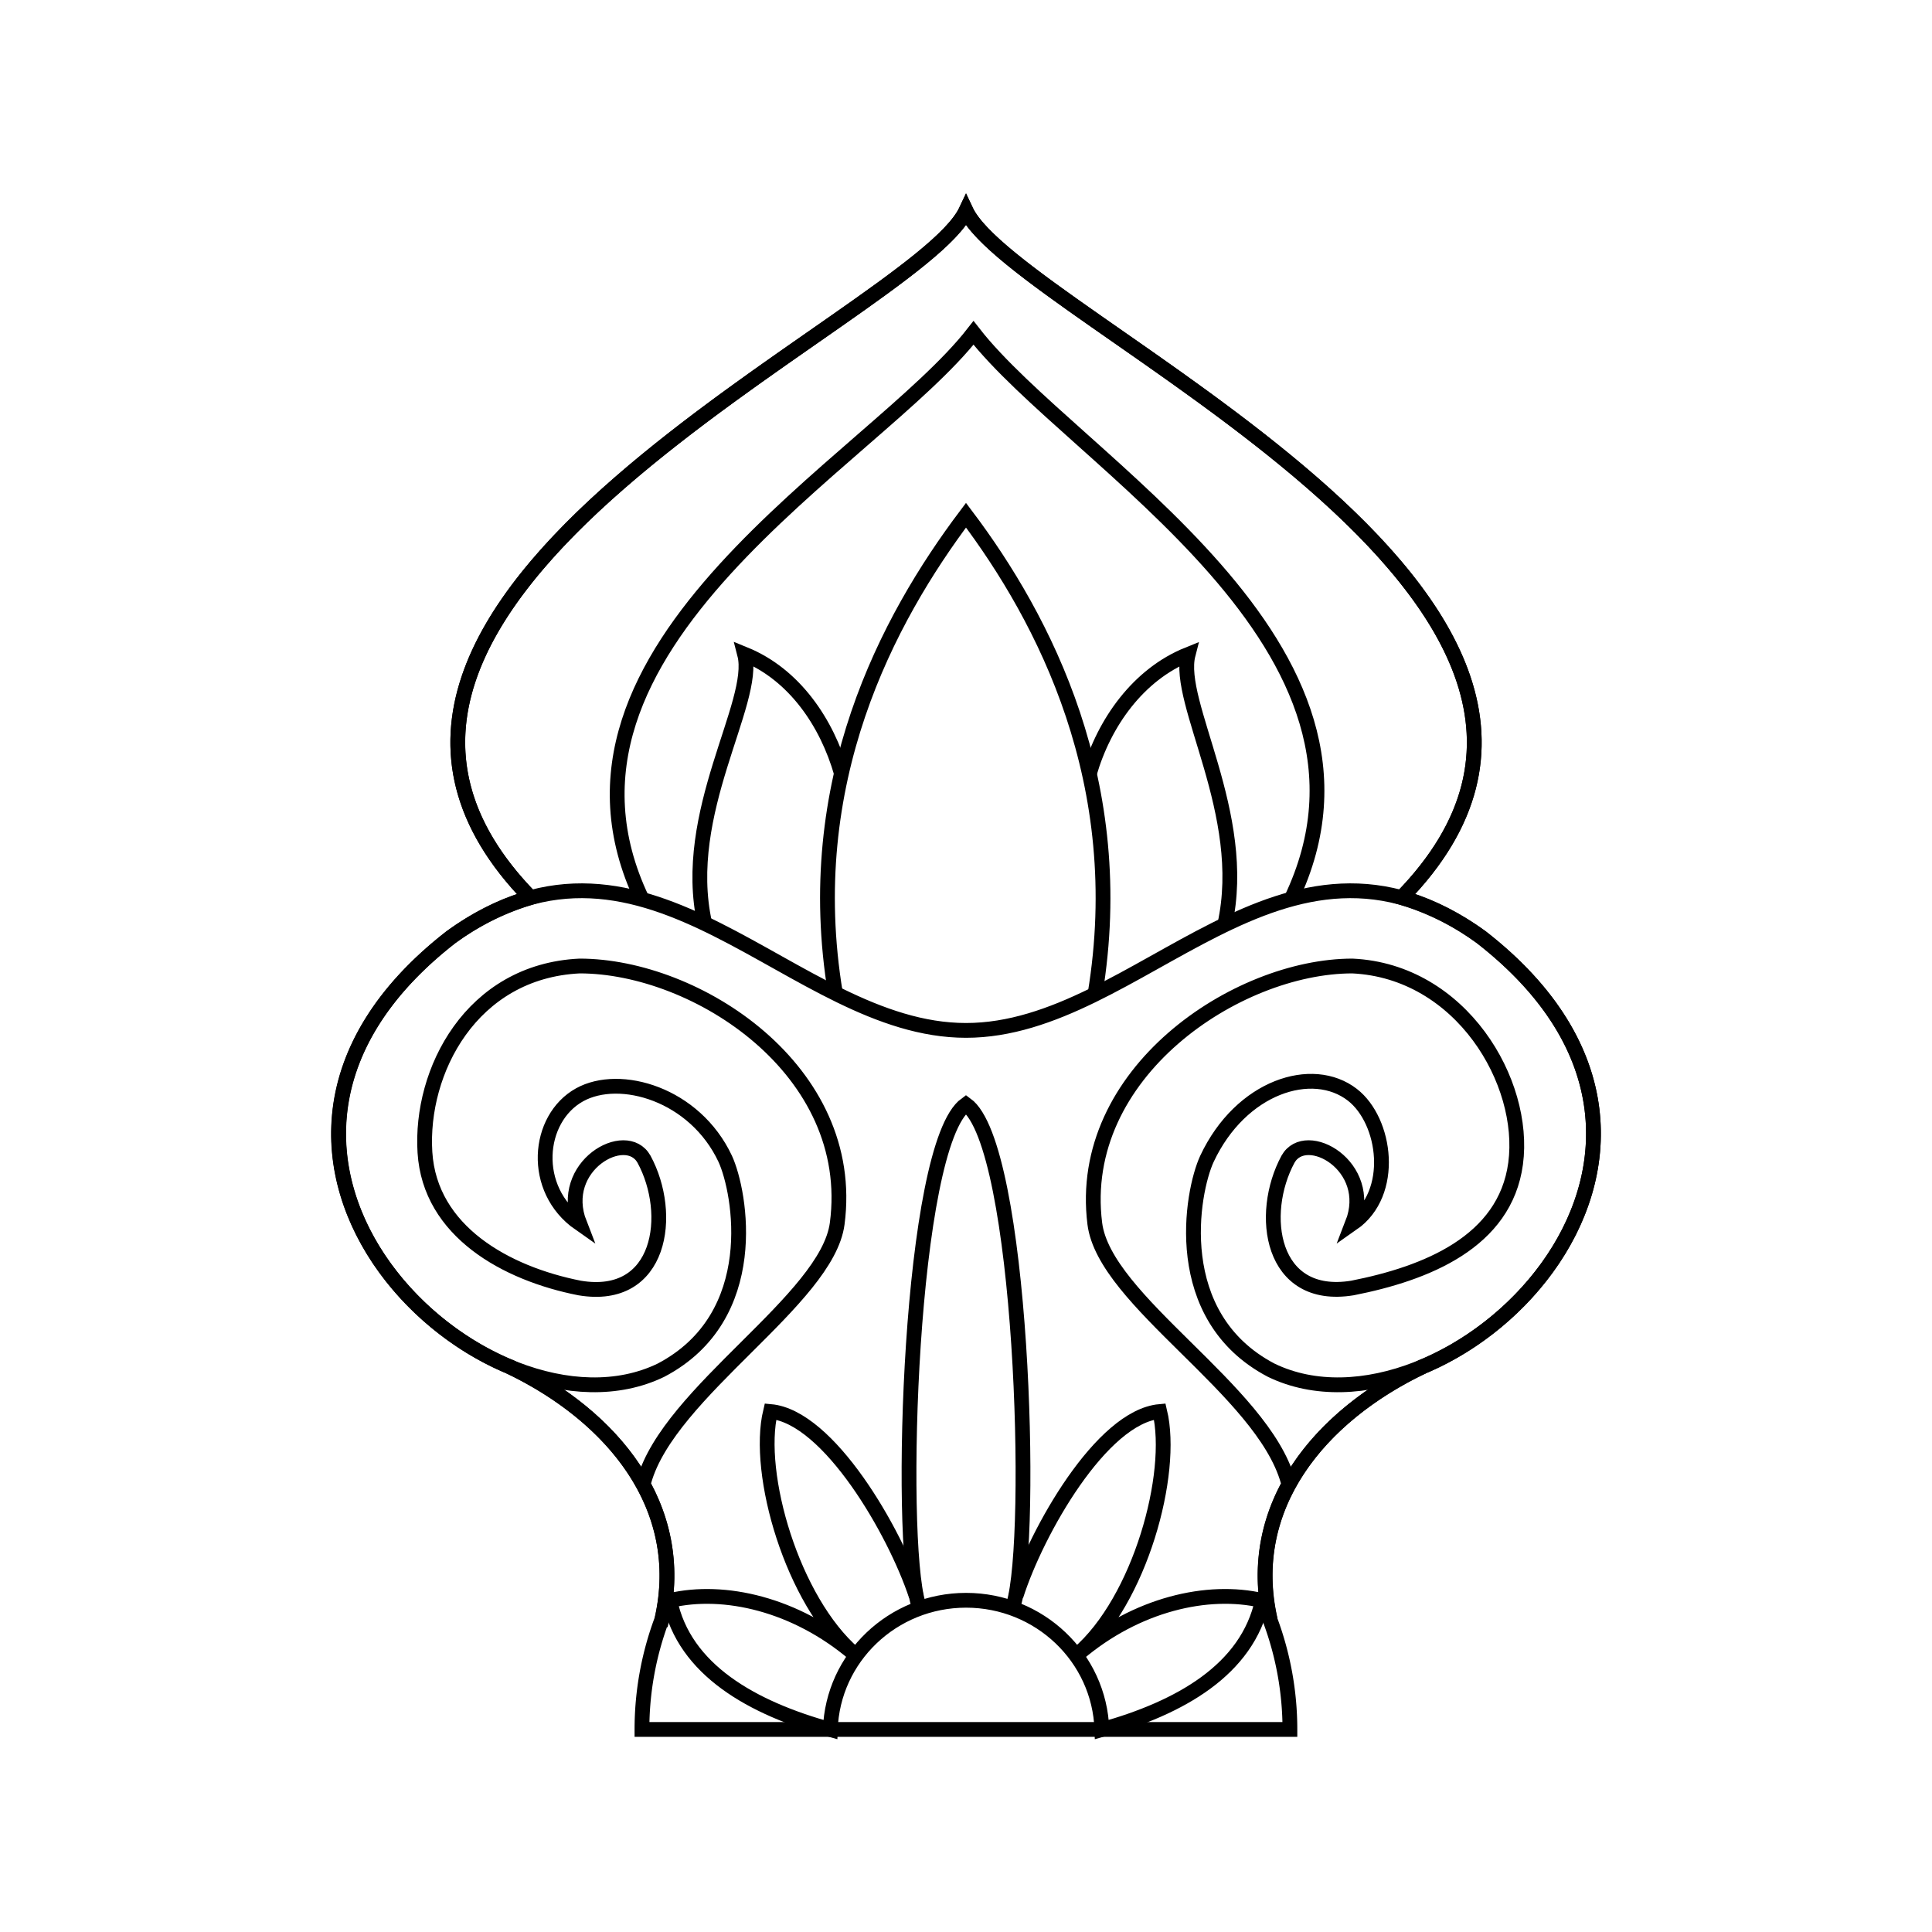 <?xml version="1.0" encoding="UTF-8" standalone="no"?>
<!-- Created with Inkscape (http://www.inkscape.org/) -->

<svg
   width="150mm"
   height="150mm"
   viewBox="0 0 150 150"
   version="1.1"
   id="svg5"
   inkscape:version="1.2 (dc2aedaf03, 2022-05-15)"
   sodipodi:docname="100.svg"
   xmlns:inkscape="http://www.inkscape.org/namespaces/inkscape"
   xmlns:sodipodi="http://sodipodi.sourceforge.net/DTD/sodipodi-0.dtd"
   xmlns="http://www.w3.org/2000/svg"
   xmlns:svg="http://www.w3.org/2000/svg">
  <sodipodi:namedview
     id="namedview7"
     pagecolor="#ffffff"
     bordercolor="#000000"
     borderopacity="0.25"
     inkscape:showpageshadow="2"
     inkscape:pageopacity="0.0"
     inkscape:pagecheckerboard="0"
     inkscape:deskcolor="#d1d1d1"
     inkscape:document-units="mm"
     showgrid="true"
     inkscape:zoom="1.5910634"
     inkscape:cx="370.19265"
     inkscape:cy="252.97546"
     inkscape:window-width="1920"
     inkscape:window-height="1051"
     inkscape:window-x="-9"
     inkscape:window-y="1341"
     inkscape:window-maximized="1"
     inkscape:current-layer="layer1">
    <inkscape:grid
       type="xygrid"
       id="grid9"
       originx="75"
       originy="75"
       units="mm"
       spacingx="5"
       spacingy="5"
       empspacing="15" />
    <inkscape:grid
       type="xygrid"
       id="grid11"
       dotted="false"
       color="#db00e5"
       opacity="0.149"
       empcolor="#cb00e5"
       empopacity="0.302"
       spacingx="15"
       spacingy="15"
       empspacing="15"
       visible="true"
       units="mm" />
  </sodipodi:namedview>
  <defs
     id="defs2">











































	


	


	


	




















	

	




	




	

















































































	


	






























		
		
	
	
	
	
	
	
	
	
	
		
		
	</defs>
  <g
     inkscape:label="Warstwa 1"
     inkscape:groupmode="layer"
     id="layer1">
    <path
       class="cls-1"
       d="m 115,72.76 a 20.393,20.071 0 0 0 -6.177,-3.074 v 0 C 131.448,46.529 78.945,24.739 75.001,16.359 71.056,24.727 18.553,46.518 41.19,69.686 v 0 a 20.393,20.071 0 0 0 -6.177,3.074 C 18.819,85.374 28.073,101.279 39.501,106.083 v 0 c 8.097,3.871 13.881,10.952 11.879,19.673 v 0 a 25.043,24.648 0 0 0 -1.538,8.516 h 50.306 a 25.043,24.648 0 0 0 -1.538,-8.504 v 0 c -1.978,-8.721 3.736,-15.802 11.879,-19.673 v 0 C 121.906,101.279 131.217,85.374 115,72.76 Z"
       id="path49973"
       style="fill:none;stroke:#000000;stroke-width:1.148;stroke-opacity:1" />
    <path
       class="cls-2"
       d="m 51.392,125.756 c 1.978,-8.721 -3.736,-15.802 -11.879,-19.673"
       id="path49980"
       style="fill:none;stroke:#000000;stroke-width:1.148;stroke-opacity:1" />
    <path
       class="cls-2"
       d="M 65.328,60.05 C 64.196,56.094 61.669,52.368 57.812,50.795 58.784,54.552 52.795,63.084 54.716,71.703"
       id="path49982"
       style="fill:none;stroke:#000000;stroke-width:1.148;stroke-opacity:1"
       sodipodi:nodetypes="ccc" />
    <path
       class="cls-2"
       d="M 108.823,69.686 C 131.448,46.529 78.945,24.739 75.001,16.359 71.056,24.727 18.553,46.518 41.178,69.686"
       id="path49984"
       style="fill:none;stroke:#000000;stroke-width:1.148;stroke-opacity:1" />
    <path
       class="cls-2"
       d="M 78.702,124.549 C 80.275,119.335 79.394,88.906 74.999,85.741 70.615,88.906 69.726,119.335 71.299,124.549"
       id="path49988"
       style="fill:none;stroke:#000000;stroke-width:1.148;stroke-opacity:1"
       sodipodi:nodetypes="ccc" />
    <path
       class="cls-2"
       d="m 78.887,123.889 c 1.585,-4.987 6.633,-13.889 11.156,-14.299 1.157,4.827 -1.532,14.675 -6.344,18.819 4.523,-3.848 10.063,-5.135 14.309,-4.144 -1.157,5.374 -6.397,8.334 -12.458,10.019 -0.188,-5.597 -4.853,-10.039 -10.543,-10.039 -5.69,0 -10.355,4.442 -10.543,10.039 -6.061,-1.674 -11.347,-4.634 -12.458,-10.019 4.234,-0.99 9.774,0.296 14.309,4.144 -4.8,-4.144 -7.652,-13.992 -6.495,-18.819 4.523,0.41 9.664,9.313 11.307,14.299"
       id="path49990"
       style="fill:none;stroke:#000000;stroke-width:1.148;stroke-opacity:1"
       sodipodi:nodetypes="cccccsccccc" />
    <path
       class="cls-2"
       d="m 100,115 c -1.998,-7.096 -14.246,-13.999 -15,-20 -1.468,-11.685 11.013,-20 20,-20 8.45,0.399 13.517,9.011 12.672,15.333 C 116.855,96.446 110.693,98.88 105,100 98.638,101.036 97.698,94.258 100,90 101.388,87.518 106.747,90.526 105,95 c 3.385,-2.359 2.609,-7.974 0,-10 -3.096,-2.404 -8.659,-0.649 -11.295,4.974 -1.191,2.573 -2.95,12.239 4.985,16.406 C 112.154,112.925 136.943,89.826 115,72.76 99.593,61.58 88.55,80 75,80 61.454,80 50.421,61.58 35.013,72.76 13.035,89.837 37.859,112.925 51.323,106.379 59.258,102.212 57.488,92.547 56.308,89.974 53.95,84.945 48.136,83.262 45,85 c -3.324,1.843 -3.804,7.346 0,10 -1.747,-4.474 3.612,-7.482 5,-5 C 52.313,94.258 51.362,101.07 45,100 39.291,98.876 33.377,95.61 32.992,89.472 32.598,83.174 36.582,75.404 45,75 c 9.103,0 21.564,8.109 20,20 -0.777,5.908 -13.05,13.043 -15,20"
       id="path49998"
       style="fill:none;stroke:#000000;stroke-width:1.148;stroke-opacity:1"
       sodipodi:nodetypes="cscscccscccacccscccscsc" />
    <path
       class="cls-2"
       d="m 98.621,125.756 c -1.978,-8.721 3.736,-15.802 11.879,-19.673"
       id="path50000"
       style="fill:none;stroke:#000000;stroke-width:1.148;stroke-opacity:1" />
    <path
       class="cls-2"
       d="M 85.017,77.19 C 87.724,60.819 81.084,48.06 75,40 68.904,48.095 62.144,60.745 64.863,77.128"
       id="path50002"
       style="fill:none;stroke:#000000;stroke-width:1.148;stroke-opacity:1"
       sodipodi:nodetypes="ccc" />
    <path
       class="cls-2"
       d="m 84.579,60.066 c 1.145,-3.961 3.797,-7.701 7.669,-9.26 -0.972,3.757 4.76,12.376 2.84,20.995"
       id="path50004"
       style="fill:none;stroke:#000000;stroke-width:1.148;stroke-opacity:1"
       sodipodi:nodetypes="ccc" />
    <path
       class="cls-2"
       d="M 100.25,69.808 C 109.642,50.101 83.356,35.827 75.583,25.843 67.821,35.827 40.465,50.127 49.858,69.834"
       id="path50008"
       style="fill:none;stroke:#000000;stroke-width:1.148;stroke-opacity:1"
       sodipodi:nodetypes="ccc" />
  </g>
</svg>
